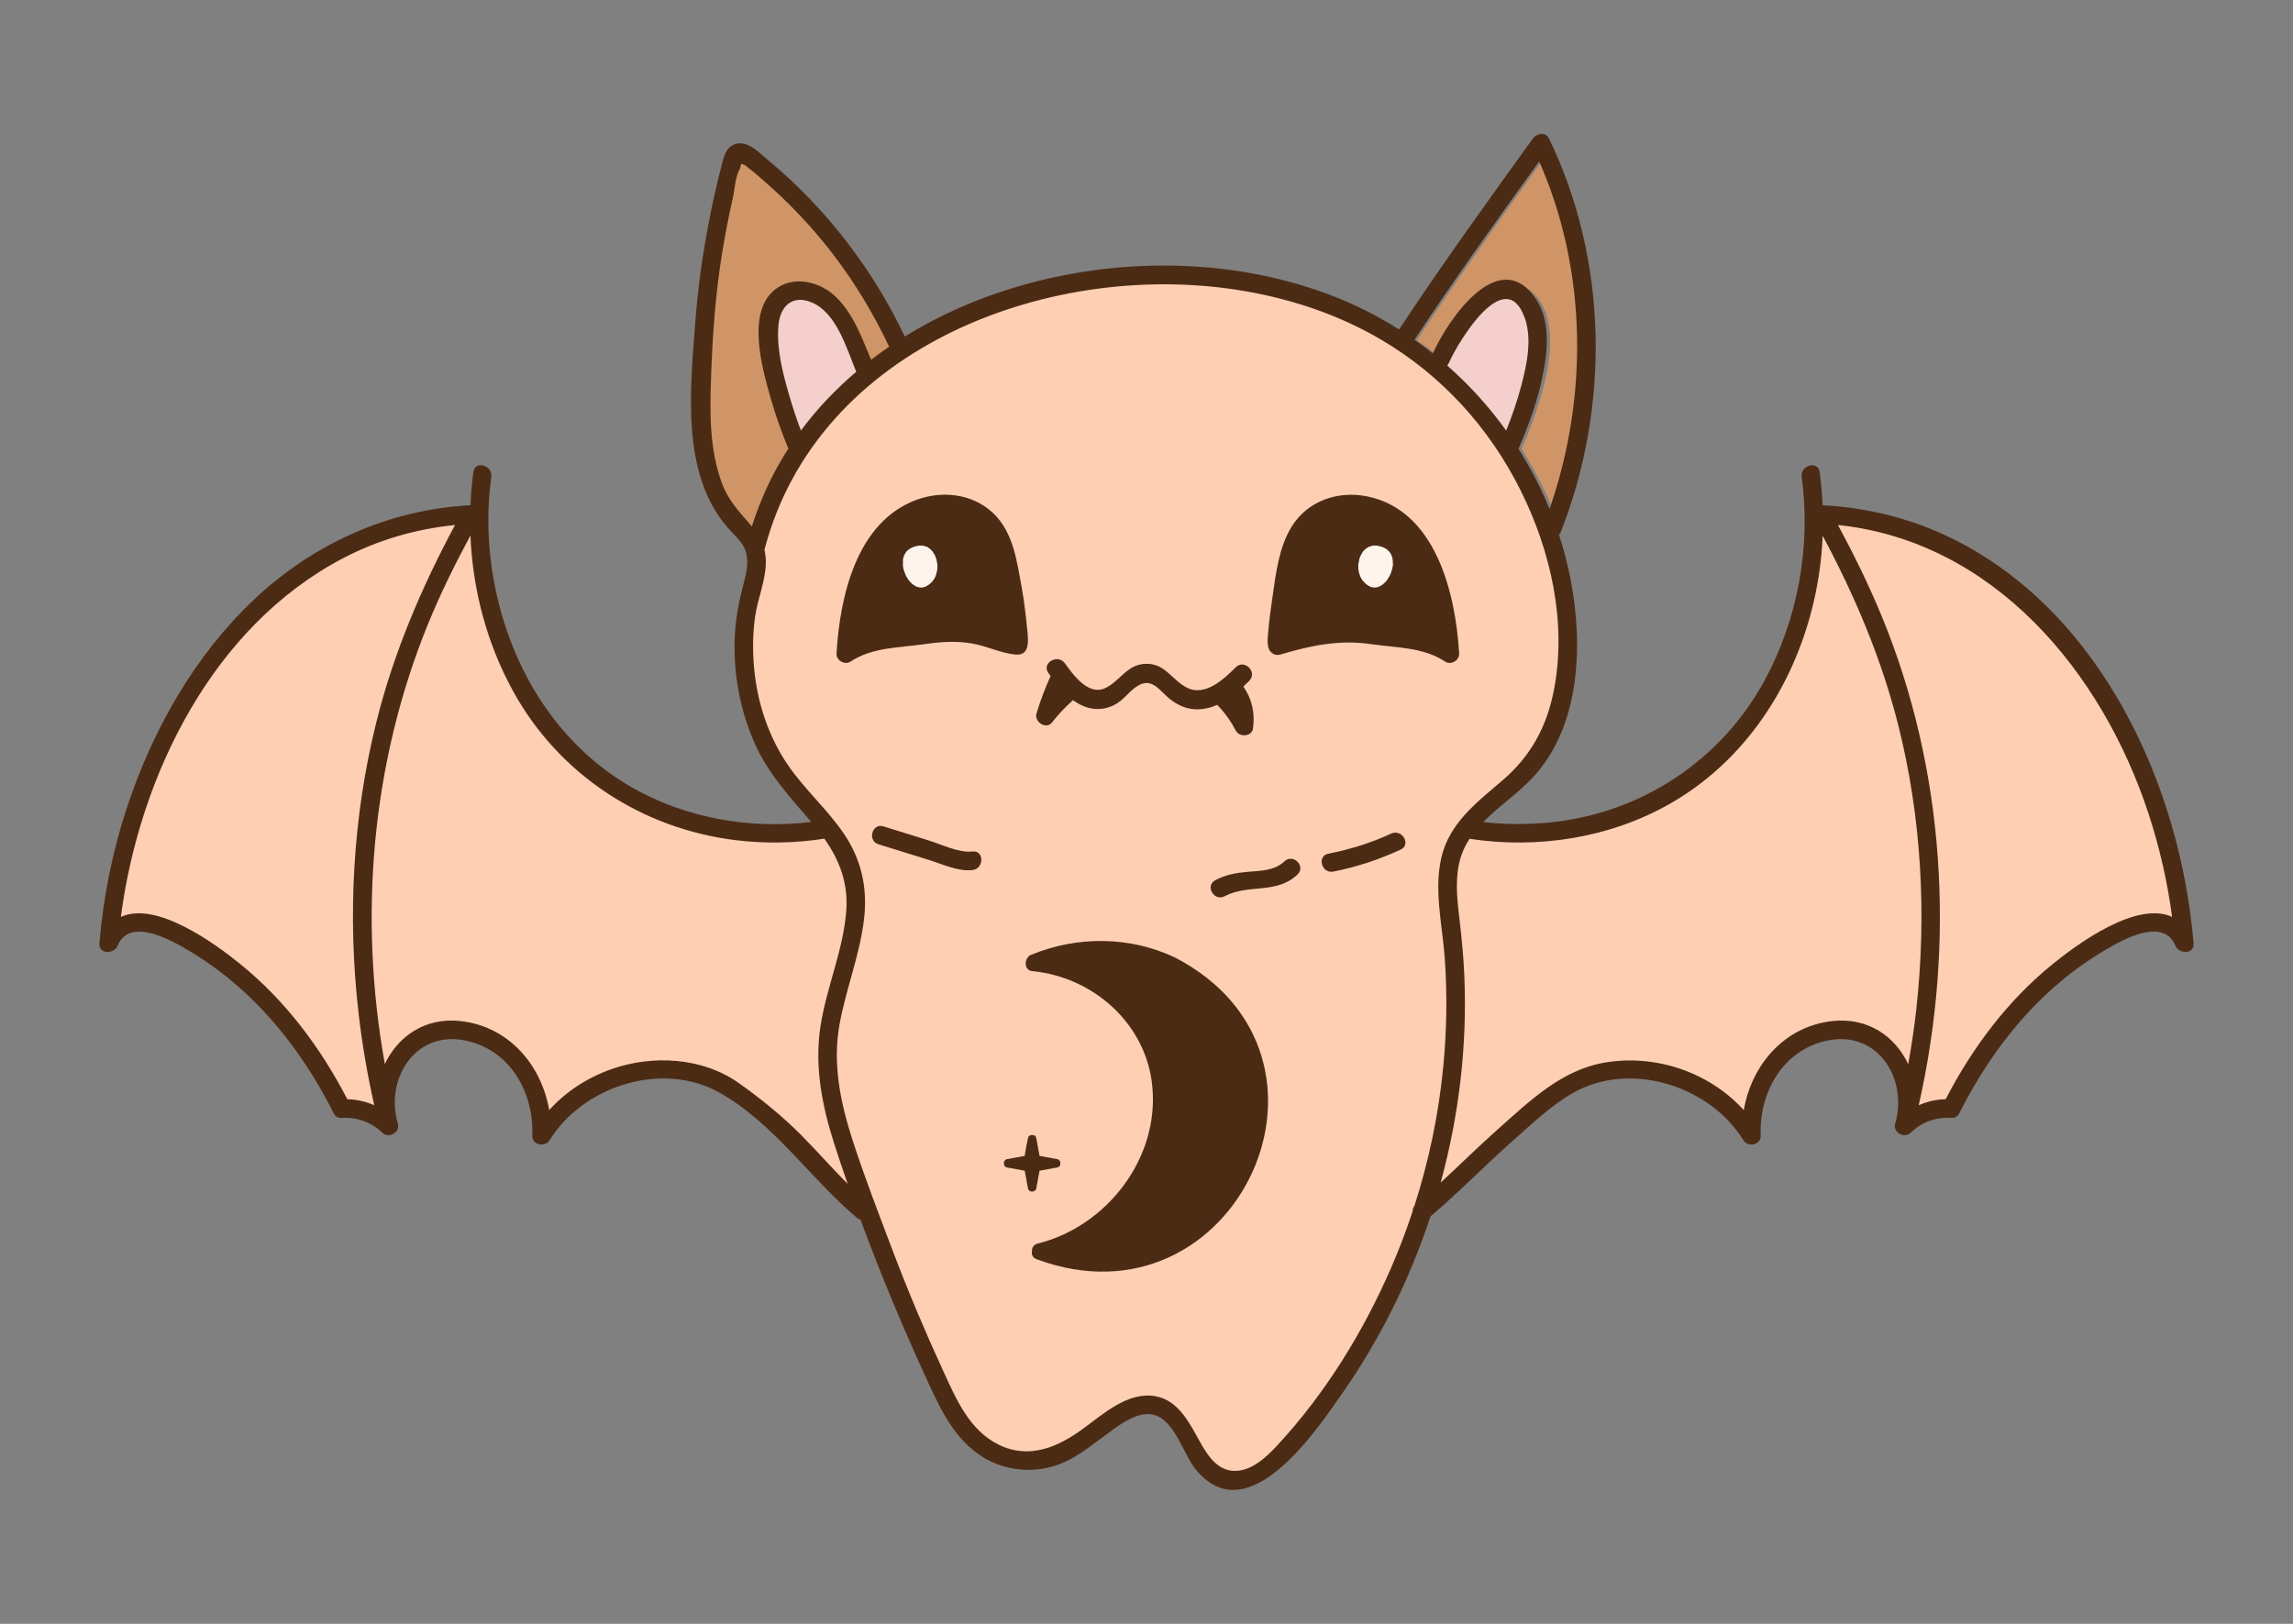 <?xml version="1.0" encoding="UTF-8"?>
<svg id="a" data-name="Lag 1" xmlns="http://www.w3.org/2000/svg" width="12in" height="8.5in" viewBox="0 0 864 612">
  <rect x="0" y="0" width="864" height="612" fill="#808080" stroke="none"/>
  <path d="m134.931,330.502c.98-19.181,3.662-38.303,8.304-56.946,3.844-15.436,9.034-30.501,15.34-45.101,4.64-10.743,9.931-21.176,15.547-31.437-.544.04-1.088.074-1.632.122-14.882,1.296-29.49,5.474-42.798,12.26-12.997,6.627-24.668,15.579-34.805,26.044-10.341,10.676-19.051,22.844-26.27,35.821-7.33,13.179-13.112,27.185-17.414,41.634-3.585,12.04-6.145,24.388-7.576,36.869,1.38-1.012,2.945-1.798,4.625-2.317,4.716-1.458,9.774-.568,14.273,1.21,7.814,3.088,15.17,7.79,21.911,12.76,6.522,4.809,12.606,10.192,18.187,16.068,11.011,11.594,20.09,24.952,27.32,39.195,4.695-.111,9.282,1.19,13.258,3.589-2.964-12.439-5.167-25.055-6.624-37.76-1.978-17.253-2.533-34.667-1.646-52.01Z" fill="#fecfb3"/>
  <g>
    <path d="m340.191,210.939c-.049.251-.024.19,0,.086,0-.03.001-.071.002-.095,0,.003,0,.006-.001.009Z" fill="#f5cfcb"/>
    <path d="m341.065,216.434c0-.012-.003-.015-.004-.026l-.003-.007c0,.011.006.023.007.033Z" fill="#f5cfcb"/>
    <path d="m341.041,216.366c.005.012.011.023.017.035-.007-.068-.023-.14-.045-.213-.026-.035-.041.033.029.178Z" fill="#f5cfcb"/>
    <path d="m511.862,212.107c.009-.08.012-.12,0,0h0Z" fill="#f5cfcb"/>
    <path d="m353.141,212.125c-.019-.103-.034-.206-.053-.308-.046-.245-.1-.489-.161-.731-.101-.399-.222-.794-.364-1.18-.01-.027-.025-.075-.041-.125-.036-.101-.09-.203-.134-.298-.086-.182-.177-.362-.273-.539-.208-.382-.454-.732-.692-1.094-.073-.082-.14-.169-.213-.251-.129-.146-.263-.287-.402-.424-.164-.161-.343-.304-.51-.461-.052-.038-.104-.076-.157-.112-.335-.23-.815-.592-1.221-.677.024.005.034.007.054.011-.092-.021-.19-.044-.24-.06-.23-.074-.464-.136-.7-.187-.108-.023-.217-.04-.325-.061-.002,0-.001,0-.003,0-.214-.013-.427-.032-.642-.036-.267-.004-.535.005-.801.026-.089.007-.177.017-.266.025-.014.003-.018.004-.036.008-.556.116-1.104.232-1.645.41-.05.017-.323.12-.489.181-.044.021-.093.041-.116.045-.001,0-.002,0-.003.002-.075.035-.15.071-.224.108-.416.208-.792.461-1.178.716-.065.059-.134.114-.2.172-.15.134-.294.274-.433.42-.053.056-.19.179-.295.295-.008.025-.025.061-.07.128-.049.073-.1.145-.147.219-.2.308-.354.634-.526.957-.002.005-.002.006-.004.012-.03.082-.061.164-.089.246-.062.182-.119.366-.169.552-.045.17-.086.341-.122.513-.015.073-.028.147-.042.221.007.034-.004.111-.018.177-.016.525-.028,2.012-.012,2.181.007.068.014.135.022.203.001.009.005.025.006.03.04.219.077.437.124.654.083.382.182.759.298,1.132.088.284.291.642.385.963.018.022.038.087.048.22.041.087.081.174.123.261.081.167.165.332.252.495.208.389.435.767.681,1.133.102.151.208.297.313.445.016.022.021.029.032.045.016.018.028.031.054.061.277.322.555.639.862.934.125.12.252.237.383.351.063.055.129.108.194.163.289.202.576.402.885.574.163.091.333.167.498.253.031.013.062.024.092.036.357.129.717.203,1.084.29.027.003.053.006.079.008.195.015.39.018.585.015.077-.003.526-.06.478-.041.123-.024.246-.046.368-.077.178-.045.349-.108.524-.157.058-.016.093-.025.123-.031.027-.015.054-.029.104-.054.834-.41,1.389-.789,1.991-1.36.186-.176.365-.36.535-.552.085-.096.165-.199.25-.295.308-.448.596-.899.837-1.388.052-.105.1-.212.149-.318.001-.003.001-.004.002-.007.085-.236.174-.471.249-.711.162-.52.271-1.047.367-1.583.011-.118.024-.236.034-.355.021-.252.033-.504.038-.756.01-.547-.026-1.087-.078-1.631-.002-.013-.003-.016-.006-.031Z" fill="#fff4eb"/>
    <path d="m292.865,117.367c-.233.663-.423,1.342-.579,2.027-.085.374-.16.751-.225,1.13-.03.17-.058.341-.083.512-.008.051-.015.102-.022.152-.376,3.385-.272,6.78.098,10.162.053.483.112.964.174,1.446,0,.002,0,.005,0,.008.011.093.025.186.038.278.028.196.056.391.085.586.141.949.299,1.896.47,2.84.35,1.923.757,3.835,1.207,5.736.879,3.712,1.92,7.385,3.074,11.02.997,3.138,2.077,6.25,3.244,9.33.345.912.707,1.817,1.07,2.722,6.543-9.214,14.323-17.524,22.992-24.804-.34-.771-.676-1.544-1.003-2.321-.429-1.019-.851-2.041-1.275-3.063-.244-.588-.488-1.175-.734-1.761-.035-.084-.235-.556-.031-.075-.039-.093-.079-.185-.118-.278-.119-.28-.239-.56-.359-.839-.992-2.307-2.033-4.594-3.19-6.823-1.149-2.211-2.413-4.372-3.882-6.387-.104-.142-.21-.283-.314-.425-.015-.021-.039-.051-.062-.081-.166-.211-.333-.422-.503-.629-.373-.452-.758-.893-1.159-1.319-.716-.763-1.485-1.466-2.297-2.125-.083-.064-.198-.154-.238-.183-.111-.081-.223-.16-.335-.237-.224-.155-.452-.304-.683-.447-.42-.26-.853-.501-1.297-.718-.16-.079-.324-.151-.486-.227-.002,0-.002-.001-.004-.002-.005-.002-.006-.002-.012-.004-.251-.094-.501-.191-.756-.275-.47-.155-.948-.284-1.432-.384-.284-.059-.568-.101-.854-.147-.1-.01-.199-.023-.299-.034-.392-.041-.785-.072-1.178-.089-.787-.034-1.567-.005-2.351.068-.007,0-.007,0-.014.001-.058.009-.115.018-.173.027-.145.024-.289.052-.433.081-.333.069-.664.153-.989.253-.184.056-.365.118-.545.185-.003.001-.005.002-.008.003-.167.126-.256.156-.268.139-.187.085-.382.162-.542.252-.269.15-.53.313-.783.49-.036.025-.072.051-.107.077-.088.073-.178.145-.264.221-.35.308-.639.68-.956,1.017.036-.019.002.037-.205.224-.03.042-.061.085-.09.127-.089.129-.174.259-.257.392-.155.246-.3.499-.436.756-.104.197-.196.525-.322.761-.021.05-.058.109-.12.175-.006.014-.012.028-.017.043-.056.145-.109.29-.161.436Z" fill="#f5cfcb"/>
    <path d="m340.201,210.829s-.005.038-.008.101c.005-.027.011-.055.016-.082-.002-.008-.003-.018-.008-.019Z" fill="#f5cfcb"/>
    <path d="m505.73,192.078c-.344.041-.102.014,0,0h0Z" fill="#f5cfcb"/>
    <path d="m343.696,206.287s.008,0,.014,0c.015-.007.022-.01.035-.016-.019.006-.048.017-.049.016Z" fill="#f5cfcb"/>
    <path d="m343.745,206.27c.022-.008.042-.014.081-.029.08-.037.124-.066-.081.029Z" fill="#f5cfcb"/>
    <path d="m310.219,389.98c1.763-14.342,7.534-27.787,9.643-42.055.986-6.671,1.082-13.468-1.027-19.934-1.604-4.918-4.319-9.401-7.421-13.526-.154.026-.309.054-.463.079-4.211.68-8.462,1.122-12.722,1.341-6.462.331-12.953.153-19.386-.544-8.184-.887-16.277-2.559-24.091-5.161-9.063-3.018-17.743-7.22-25.675-12.548-7.721-5.188-14.771-11.375-20.871-18.398-5.192-5.977-9.735-12.517-13.552-19.453-3.152-5.727-5.821-11.724-8.041-17.871-1.521-4.211-2.807-8.5-3.93-12.833-2.371-9.147-3.78-18.53-4.111-27.976-.056-1.598-.073-3.195-.067-4.791-.043.144-.102.291-.183.438-.629,1.142-1.256,2.286-1.878,3.432-5.923,10.908-11.434,22.048-16.168,33.527-6.153,14.918-11.079,30.339-14.628,46.083-4.211,18.682-6.457,37.788-7,56.926-.475,16.762.394,33.561,2.584,50.185.839,6.366,1.887,12.705,3.127,19.007.623-2.12,1.472-4.179,2.563-6.133,3.729-6.681,10.249-11.731,17.822-13.158,7.321-1.38,14.918.264,21.472,3.658,11.75,6.085,18.566,18.625,19.721,31.53,6.533-8.233,15.58-14.29,25.564-17.657,15.391-5.189,33.414-3.891,46.753,5.793,3.542,2.572,6.941,5.345,10.302,8.149,4.415,3.683,8.964,7.317,12.954,11.467,3.453,3.591,6.654,7.417,10.043,11.067,3.715,4.001,7.619,7.81,11.702,11.427-2.192-6.007-4.34-12.028-6.381-18.067-4.748-14.052-8.49-29.081-6.655-44.002Z" fill="#fecfb3"/>
    <path d="m567.579,111.01c-.002.007.125.019.22.028-.124-.026-.216-.041-.22-.028Z" fill="#f5cfcb"/>
    <path d="m297.429,112.231c-.019.015-.049.024-.07.038.011-.004.022-.008.033-.013.014-.011.021-.013.037-.025Z" fill="#f5cfcb"/>
    <path d="m566.188,111.007c-.004-.008-.098.008-.185.025.089-.008.188-.018.185-.025Z" fill="#f5cfcb"/>
    <path d="m292.823,179.316c1.805-3.462,3.787-6.817,5.914-10.072-2.489-5.814-4.594-11.804-6.398-17.864-2.248-7.549-4.114-15.361-4.554-23.249-.19-3.408-.083-6.912.749-10.238.698-2.788,2.036-5.623,4.296-7.482,2.565-2.11,5.788-2.917,9.076-2.773,2.328.102,4.552.569,6.676,1.536,2.156.982,4.081,2.505,5.725,4.196,3.591,3.693,6.142,8.319,8.316,12.947,1.115,2.374,2.136,4.791,3.143,7.213.431,1.036.858,2.073,1.292,3.108.065.156.126.316.197.469.003.008.008.017.011.023.1.234.199.468.3.702.012.027.024.054.036.082.74-.586,1.48-1.17,2.231-1.741,2.407-1.831,4.876-3.577,7.39-5.256-.335-.155-.633-.438-.843-.886-5.566-11.854-12.313-23.128-20.168-33.609-8.234-10.986-17.712-21.064-28.125-30.009-1.448-1.244-2.915-2.465-4.399-3.665-.968-.782-3.293-3.317-4.535-3.293-1.302.024-1.536,2.777-1.783,3.729-.479,1.84-.942,3.683-1.391,5.53-1.874,7.712-3.493,15.487-4.837,23.308-2.606,15.17-3.916,30.406-4.541,45.774-.545,13.418-1.113,27.245,2.555,40.311,1.765,6.287,4.421,12.22,8.953,16.982,2.069,2.175,4.139,4.239,5.765,6.548,2.258-7.707,5.237-15.198,8.953-22.323Z" fill="#d09567"/>
    <path d="m566.69,110.189c-.048.009-.089.018-.097.019-.148.026-.295.056-.441.088-.372.083-.739.187-1.1.307-.185.062-.366.132-.549.198-.037.013-.053.019-.077.027-.013.006-.017.008-.033.016-.731.339-1.439.715-2.12,1.146-.366.232-.724.476-1.075.73-.142.103-.282.211-.423.315-.005.004-.006.004-.011.009-.07.057-.141.113-.212.17-.705.571-1.38,1.177-2.031,1.808-1.36,1.316-2.617,2.736-3.801,4.211-.173.216-.34.437-.515.651-.002.002-.002.002-.003.004-.06.079-.121.158-.182.238-.29.382-.575.767-.856,1.155-.574.791-1.131,1.594-1.673,2.407-1.023,1.535-1.994,3.105-2.916,4.702-1.432,2.477-2.78,5.02-3.912,7.65-.316.733-1.122,1.023-1.883.98,4.699,3.959,9.136,8.227,13.249,12.803,4.581,5.096,8.817,10.536,12.682,16.244.001-.002.002-.004.003-.006,0,0,.001-.002.001-.003.007-.015.013-.03.02-.046.318-.762.634-1.525.943-2.291.648-1.604,1.273-3.217,1.872-4.839,1.371-3.707,2.614-7.463,3.677-11.27,1.105-3.96,2.022-7.982,2.6-12.054.013-.091.086-.634.012-.071.014-.103.027-.206.041-.309.033-.257.064-.513.094-.77.054-.459.102-.918.146-1.379.093-.979.162-1.961.202-2.943.076-1.855.052-3.717-.118-5.566-.023-.254-.049-.508-.079-.761-.009-.072-.017-.143-.026-.215-.07-.094-.079-.553-.097-.663-.033-.2-.067-.4-.104-.599-.155-.844-.349-1.682-.587-2.506-.221-.762-.45-1.573-.802-2.287.03.061.049.1.067.135-.06-.122-.158-.322-.188-.386-.079-.169-.16-.336-.245-.503-.167-.33-.344-.655-.532-.974-.218-.369-.449-.73-.695-1.081-.105-.15-.215-.296-.322-.445-.015-.021-.023-.032-.033-.046-.034-.038-.069-.076-.099-.111-.496-.599-1.038-1.16-1.621-1.675-.171-.151-.348-.295-.523-.442-.027-.022-.037-.031-.053-.045-.023-.016-.041-.028-.078-.054-.312-.222-.624-.443-.95-.644-.35-.216-.716-.387-1.077-.58-.054-.02-.107-.042-.161-.061-.18-.066-.361-.126-.545-.179-.06-.018-.548-.145-.852-.209-.01,0-.013,0-.024-.002-.074-.005-.147-.015-.22-.021-.183-.015-.367-.025-.55-.028-.37-.007-.733.027-1.102.049-.008,0-.009,0-.016,0Z" fill="#f5cfcb"/>
    <path d="m543.972,134.085c.224-.52.458-1.036.7-1.548,3.037-6.437,6.928-12.716,11.745-17.974,4.565-4.983,11.65-10.061,18.479-6.163,6.495,3.707,8.868,11.267,9.166,18.316.343,8.108-1.51,16.314-3.831,24.032-1.891,6.286-4.25,12.43-6.892,18.438,5.364,8.497,9.869,17.557,13.399,26.959.075-.199.155-.396.23-.596,3.372-9.009,6-18.294,7.903-27.722,1.924-9.528,3.068-18.969,3.501-28.717.433-9.753.122-19.54-.958-29.243-1.047-9.412-2.913-19.003-5.534-28.253-2.321-8.19-5.23-16.109-8.788-23.764-3.08,4.276-6.162,8.552-9.235,12.833-6.777,9.438-13.525,18.898-20.177,28.425-6.6,9.451-13.106,18.967-19.437,28.6-.12.183-.269.338-.429.474,3.432,2.312,6.76,4.773,9.969,7.381-.089-.485-.012-1.015.188-1.481Z" fill="#d09567"/>
    <path d="m577.021,123.985c-.005-.04-.009-.08-.014-.12-.041-.345-.005.044.014.12Z" fill="#f5cfcb"/>
    <path d="m294.311,114.614c-.009.013-.019.027-.028.04.066-.062.125-.134.188-.201-.03.016-.104.079-.161.161Z" fill="#f5cfcb"/>
    <path d="m297.248,112.311c-.102.036-.135.071-.125.085.084-.038.165-.079.235-.127-.037.014-.073.029-.11.042Z" fill="#f5cfcb"/>
    <path d="m293.029,116.907c.006-.007.008-.012.014-.019,0-.001,0-.003.001-.004-.006.006-.01.017-.016.023Z" fill="#f5cfcb"/>
    <path d="m294.23,114.71c.015-.013.023-.022.037-.034.005-.008.01-.015.016-.023-.019.017-.034.04-.053.057Z" fill="#f5cfcb"/>
    <path d="m293.102,116.736c-.019.049-.039.099-.058.148.042-.047.083-.104.118-.171.05-.117.013-.165-.06.023Z" fill="#f5cfcb"/>
    <path d="m340.193,213.375c-.006-.045-.012-.09-.02-.154-.009.016.007.093.02.154Z" fill="#f5cfcb"/>
    <path d="m521.241,206.262c-.188-.091-.169-.074-.105-.039.042.016.083.032.115.044-.003-.002-.006-.003-.009-.005Z" fill="#f5cfcb"/>
    <path d="m511.85,214.888c.004.023.009.046.013.069-.004-.059-.008-.116-.018-.177-.003.023-.003.059.005.107Z" fill="#f5cfcb"/>
    <path d="m511.869,215.045c.002-.022,0-.029.001-.048-.002-.013-.005-.026-.007-.039.002.029.008.061.006.088Z" fill="#f5cfcb"/>
    <path d="m792.581,265.475c-7.573-12.723-16.656-24.559-27.353-34.819-10.51-10.081-22.57-18.523-35.846-24.551-12.451-5.653-25.88-8.968-39.499-10.002.376.686.753,1.37,1.126,2.058,6.062,11.163,11.651,22.57,16.503,34.314,6.214,15.041,11.181,30.592,14.747,46.472,4.239,18.874,6.523,38.203,7.086,57.533.492,16.903-.383,33.844-2.602,50.607-1.436,10.85-3.414,21.619-5.944,32.263,3.973-2.397,8.556-3.699,13.247-3.589,3.98-7.843,8.507-15.408,13.633-22.558,9.499-13.248,20.949-25.08,34.317-34.455,3.33-2.335,6.772-4.509,10.317-6.504,3.94-2.216,8.041-4.413,12.424-5.605,4.06-1.104,8.415-1.239,12.355.379,1.185.487,2.283,1.11,3.285,1.842-1.634-14.348-4.786-28.538-9.259-42.263-4.669-14.326-10.829-28.17-18.539-41.123Z" fill="#fecfb3"/>
    <path d="m725.081,329.821c-.956-18.99-3.616-37.885-8.227-56.338-3.794-15.186-8.863-30.058-15.094-44.417-4.795-11.049-10.273-21.773-16.083-32.319-.078-.142-.137-.283-.18-.421.01,3.837-.146,7.674-.486,11.497-.714,8.046-2.226,15.973-4.362,23.758-1.324,4.828-2.893,9.589-4.748,14.24-2.562,6.427-5.611,12.657-9.228,18.559-4.311,7.035-9.4,13.619-15.179,19.51-6.713,6.842-14.393,12.78-22.703,17.556-7.997,4.595-16.62,8.128-25.521,10.534-7.604,2.055-15.434,3.298-23.291,3.808-5.967.387-11.964.339-17.923-.152-3.059-.252-6.11-.628-9.141-1.123-1.828,2.656-3.292,5.577-4.193,8.904-1.781,6.573-1.323,13.492-.616,20.188.721,6.825,1.57,13.617,1.967,20.473,1.578,27.289-1.48,54.848-8.685,81.204-.471,1.724-.963,3.444-1.47,5.158,4.243-3.703,8.4-7.504,12.479-11.39,4.032-3.842,7.969-7.789,12.094-11.532,4.574-4.151,9.32-8.139,14.113-12.035,2.804-2.279,5.642-4.539,8.619-6.591,4.787-3.298,10.315-5.438,15.994-6.622,19.996-4.172,42.131,3.5,54.831,19.491.589-6.715,2.695-13.322,6.311-19.007,7.664-12.048,23.606-19.972,37.773-15.411,7.281,2.344,13.152,7.957,16.182,14.938.52,1.198.954,2.422,1.317,3.663,1.597-8.128,2.874-16.319,3.812-24.547,1.951-17.11,2.502-34.378,1.637-51.577Z" fill="#fecfb3"/>
    <path d="m521.309,206.287s-.024-.008-.059-.021c.014.007.028.014.042.021.007,0,.015.002.017,0Z" fill="#f5cfcb"/>
    <path d="m517.238,205.638c-.021,0-.047.006-.063.001.011.003.015.002.025.004.004,0,.009-.003.013-.004.011-.002.014,0,.024-.002Z" fill="#f5cfcb"/>
    <path d="m512.486,217.217c.01.032.03.072.027.09,0-.005,0-.008,0-.014,0-.001-.001-.003-.002-.004-.016-.035-.016-.047-.025-.073Z" fill="#f5cfcb"/>
    <path d="m519.727,221.098c.022-.011.043-.022.065-.033-.068.011-.143.034-.22.066-.02.025.025.033.155-.033Z" fill="#f5cfcb"/>
    <path d="m524.828,211.041c-.002-.023-.002-.029-.003-.047-.004-.02-.006-.027-.011-.054-.04-.208-.078-.415-.128-.621-.087-.358-.21-.7-.33-1.047-.04-.08-.076-.162-.117-.242-.079-.156-.164-.309-.254-.459-.104-.174-.225-.336-.333-.505-.058-.066-.113-.135-.171-.201-.246-.275-.525-.508-.791-.762-.006-.006-.006-.007-.011-.012-.013-.009-.019-.011-.034-.022-.096-.065-.19-.133-.288-.196-.166-.108-.336-.21-.51-.306-.181-.1-.368-.189-.554-.279-.032-.003-.107-.038-.157-.065-.089-.034-.181-.07-.193-.075-.502-.18-1.019-.321-1.542-.429-.118-.024-.238-.043-.356-.068-.018-.004-.021-.005-.035-.008-.224-.02-.447-.041-.671-.048-.283-.009-.566-.004-.848.016-.027.002-.068.01-.105.017.092.014.021.072-.185.016-.433.093-.842.217-1.264.349h0c-.09.044-.183.086-.272.132-.172.089-.341.184-.506.286-.179.111-.434.234-.574.393.024-.028.037-.042.056-.063-.064.071-.14.152-.187.194-.306.276-.77.651-.957,1.024.263-.523-.004.015-.107.168-.123.181-.239.367-.349.556-.132.226-.254.456-.369.691-.069.142-.422.703-.095.189-.222.349-.324.886-.434,1.283-.122.445-.128,1.007-.295,1.43-.009.084-.018.167-.025.251-.018.209-.03.419-.037.629-.016.504-.002,1.01.044,1.512.003.034.011.074.017.112.009-.06.041-.011.025.216.038.212.074.424.121.634.102.449.23.893.387,1.326.012.034.046.1.077.165-.005-.081.077.009.058.172.087.188.18.374.279.557.129.239.27.473.419.7.058.088.117.174.177.26,0,.002.001.002.002.004.015.003.031.013.047.029.204.162.799.905.896.995.558.502,1.18.963,1.978,1.307.038.004.444.146.495.16.115.033.231.062.348.089.092.021.186.038.278.054.019.002.029.003.053.005.146.005.292.018.439.019.19.001.379-.013.57-.024.051-.009.102-.018.15-.027.189-.038.376-.086.562-.141.104-.031.236-.097.365-.15.019-.023.101-.057.227-.069.064-.032.129-.063.192-.096.176-.092.348-.191.517-.297.178-.111.349-.233.521-.353.07-.062.145-.12.216-.182.316-.275.615-.57.896-.881.073-.081.241-.23.359-.369-.025.018-.024-.004.074-.141.063-.088.128-.176.19-.265.466-.668.848-1.378,1.199-2.112.012-.026.017-.035.027-.054.037-.098.078-.195.115-.294.066-.174.128-.35.188-.527.129-.388.241-.783.334-1.181.051-.216.096-.434.135-.653.02-.109.034-.219.054-.328.063-.341-.027.205-.026.204.157-.149.084-.967.089-1.201.009-.433-.015-.861-.051-1.292Z" fill="#fff4eb"/>
    <path d="m513.378,218.811s.012.008.016.009c-.001-.002-.002-.003-.004-.005-.004,0-.008-.005-.012-.004Z" fill="#f5cfcb"/>
    <path d="m519.847,221.055c-.02,0-.03.006-.048.007-.002.001-.004.002-.006.003.018-.003.038-.01.055-.01Z" fill="#f5cfcb"/>
    <path d="m513.438,218.844c-.02-.016-.032-.021-.043-.024.195.273.124.102.043.024Z" fill="#f5cfcb"/>
    <path d="m294.472,114.453c-.063.067-.122.139-.188.201-.006.008-.011.015-.016.023.207-.187.24-.242.205-.224Z" fill="#f5cfcb"/>
    <path d="m293.044,116.884s0,.003-.001.004c.062-.067.098-.125.12-.175-.036.068-.076.124-.118.171Z" fill="#f5cfcb"/>
    <path d="m297.358,112.269c-.07.047-.15.088-.235.127.012.016.101-.013.268-.139-.011.004-.022.008-.033.013Z" fill="#f5cfcb"/>
    <path d="m340.193,210.93c0,.023-.001.064-.002.095.014-.066.025-.143.018-.177-.005.027-.01.055-.016.082Z" fill="#f5cfcb"/>
    <path d="m343.745,206.27c-.013.006-.02.009-.035.016.023-.004.072-.024.116-.045-.039.014-.059.021-.081.029Z" fill="#f5cfcb"/>
    <path d="m341.058,216.401l.003.007c-.011-.133-.031-.198-.048-.22.022.074.039.145.045.213Z" fill="#f5cfcb"/>
    <path d="m517.385,205.627c-.054.01-.1.011-.147.011-.01.002-.013,0-.024.002-.004,0-.009.003-.013.004.206.056.277-.002.185-.016Z" fill="#f5cfcb"/>
    <path d="m519.792,221.065s.004-.002.006-.003c-.125.012-.208.046-.227.069.078-.032.152-.055.22-.066Z" fill="#f5cfcb"/>
    <path d="m513.394,218.82c.012.004.024.009.043.024-.016-.016-.032-.026-.047-.029.002.002.002.003.004.005Z" fill="#f5cfcb"/>
    <path d="m521.25,206.266c-.032-.012-.073-.028-.115-.044.05.027.125.062.157.065-.014-.007-.028-.014-.042-.021Z" fill="#f5cfcb"/>
    <path d="m512.455,217.122c.018.038.02.062.031.096.009.025.009.038.025.073,0,.001.001.003.002.004.02-.164-.063-.254-.058-.172Z" fill="#f5cfcb"/>
    <path d="m511.845,214.781c.01.06.014.117.018.177.002.013.005.026.007.039.016-.227-.016-.276-.025-.216Z" fill="#f5cfcb"/>
    <path d="m816.612,310.772c-4.421-14.81-10.383-29.206-17.919-42.706-7.395-13.247-16.366-25.692-26.952-36.579-10.408-10.703-22.457-19.914-35.798-26.658-13.867-7.009-28.957-11.268-44.433-12.611-1.974-.171-3.951-.293-5.931-.373-.06-.002-.112.008-.169.01-.108-2.871-.307-5.739-.606-8.597-.174-1.659-.384-3.314-.614-4.966-.149-1.071-1.516-1.656-2.46-1.397-1.153.317-1.546,1.386-1.397,2.46.018.125.035.249.052.374.006.05.024.181.038.288.054.414.106.829.156,1.244.096.797.185,1.595.266,2.394.178,1.748.32,3.5.427,5.254.248,4.094.301,8.2.153,12.299-.33,9.181-1.668,17.96-3.984,26.882-1.107,4.265-2.373,8.487-3.866,12.634-.487,1.354-.997,2.699-1.53,4.035-.276.693-.562,1.382-.847,2.071-.021.048-.041.096-.062.145-.078.183-.157.367-.236.55-.16.371-.322.74-.485,1.109-1.366,3.079-2.859,6.102-4.481,9.055-1.789,3.255-3.734,6.424-5.835,9.487-1.1,1.604-2.244,3.178-3.429,4.72-.064.082-.275.354-.308.396-.14.179-.281.357-.422.535-.346.435-.695.868-1.047,1.298-.652.795-1.316,1.581-1.992,2.357-5.939,6.826-12.694,12.804-20.096,17.764-7.797,5.224-16.055,9.245-24.816,12.144-3.965,1.312-8.007,2.392-12.095,3.246-1.906.398-3.822.747-5.745,1.048-.452.071-.905.139-1.358.204-.24.035-.479.068-.719.102-.03.004-.094.013-.141.019-.074.01-.147.019-.221.029-.937.122-1.875.233-2.813.332-6.348.673-12.75.842-19.125.516-2.364-.121-4.725-.311-7.077-.574-.504-.056-1.007-.116-1.51-.179-.204-.026-.408-.052-.612-.079-.089-.012-.177-.024-.266-.037-.196-.027-.392-.06-.588-.088,5.884-6.711,13.9-11.858,20.094-18.24,9.545-9.834,14.073-23.206,15.881-36.548,1.709-12.611,1.035-25.41-1.437-37.876-1.143-5.766-2.682-11.466-4.55-17.067.444-.259.793-.695,1-1.217,3.592-9.039,6.431-18.37,8.523-27.868,2.134-9.686,3.509-19.551,4.133-29.449.622-9.868.481-19.786-.443-29.63-.925-9.848-2.6-19.633-5.108-29.203-2.484-9.478-5.792-18.738-9.907-27.63-.505-1.091-1.023-2.175-1.553-3.255-.721-1.469-2.652-1.114-3.454,0-6.738,9.355-13.481,18.706-20.167,28.098-6.738,9.465-13.42,18.971-19.974,28.565-3.642,5.331-7.242,10.689-10.788,16.084-.081.124-.14.256-.185.391-9.491-6.025-19.693-10.947-30.269-14.678-18.319-6.463-37.824-9.531-57.224-9.72-19.79-.194-39.687,2.615-58.614,8.416-14.612,4.478-28.747,10.772-41.654,18.989.031-.341-.017-.703-.192-1.076-11.838-25.21-29.148-47.828-50.478-65.751-3.454-2.902-11.239-11.057-14.683-3.887-1.481,3.084-1.98,6.892-2.775,10.202-.964,4.011-1.858,8.039-2.68,12.081-3.2,15.728-5.333,31.693-6.207,47.721-.756,13.857-1.63,28.02.403,41.803.974,6.603,2.767,13.096,5.746,19.087,1.39,2.795,3.026,5.295,5.131,7.598,2.151,2.354,4.606,4.495,6.475,7.093,4.423,6.148,1.458,14.056-.248,20.65-1.683,6.503-2.304,13.299-2.237,20.007.135,13.506,3.23,27.112,9.459,39.128,5.342,10.304,13.554,18.284,20.834,27.132-.32.047-.638.107-.958.152-.061.008-.121.017-.181.025-.235.03-.471.061-.707.091-.506.063-1.012.123-1.519.179-1.105.123-2.212.229-3.321.32-5.886.482-11.808.532-17.701.158-1.755-.111-3.507-.261-5.255-.449-.911-.098-1.82-.206-2.729-.326-.028-.004-.128-.017-.198-.026-.065-.009-.14-.019-.163-.023-.21-.029-.42-.059-.629-.089-.483-.07-.966-.143-1.449-.218-3.965-.623-7.898-1.452-11.775-2.492-8.778-2.356-16.803-5.623-24.659-10.126-8.202-4.701-15.454-10.309-22.067-17.063-1.478-1.509-2.909-3.063-4.292-4.658-.673-.776-1.334-1.562-1.984-2.358-.311-.38-.618-.762-.923-1.146-.162-.203-.322-.407-.482-.612-.06-.076-.12-.153-.179-.23-.037-.048-.058-.075-.079-.101-.021-.027-.042-.056-.081-.107-2.328-3.052-4.503-6.216-6.506-9.491-1.849-3.022-3.555-6.131-5.118-9.31-.728-1.479-1.425-2.974-2.092-4.482-.143-.323-.284-.646-.423-.97-.079-.183-.158-.366-.236-.55-.025-.06-.051-.12-.076-.18-.011-.026-.021-.051-.039-.093-.287-.69-.57-1.381-.846-2.076-1.826-4.595-3.374-9.296-4.683-14.064-.717-2.611-1.386-5.238-1.961-7.885-1.089-5.014-1.824-9.824-2.271-14.854-.719-8.09-.648-16.249.184-24.328.08-.771.166-1.54.259-2.309.044-.366.09-.732.138-1.097.019-.142.1-.742.022-.178.025-.185.051-.37.077-.555.144-1.031-.25-2.199-1.397-2.46-.942-.215-2.306.289-2.46,1.397-.626,4.502-1.036,9.028-1.211,13.563-.061-.002-.115-.013-.178-.01-15.69.634-31.103,4.187-45.428,10.629-13.638,6.132-26.045,14.84-36.842,25.155-10.946,10.458-20.279,22.59-28.035,35.574-7.926,13.269-14.25,27.505-19.047,42.191-4.738,14.504-7.958,29.498-9.595,44.668-.194,1.797-.363,3.597-.51,5.399-.081.979.822,1.856,1.734,1.964,1.025.122,1.857-.469,2.194-1.433,1.071-3.062,4.016-4.982,7.037-5.782,3.868-1.025,7.9-.05,11.532,1.386,3.761,1.486,7.345,3.546,10.813,5.613,3.337,1.989,6.58,4.138,9.717,6.431,12.31,8.996,22.936,20.291,31.697,32.74,5.016,7.127,9.451,14.651,13.345,22.446.421.843,1.15,1.102,1.85.984.803-.056,1.608-.078,2.414-.05.415.014.829.04,1.243.076.138.012.622.063.608.061,0,0,.492.074.639.099.966.167,1.921.397,2.857.689.462.144.919.304,1.371.479.002,0,.283.114.345.137.181.078.362.158.541.242,1.386.644,2.706,1.429,3.939,2.332.121.088.239.179.359.268-.436-.326.072.06.154.126.204.165.406.334.605.506.389.336.767.686,1.134,1.045.044.043.097.076.145.115.02.016.039.032.059.046.77.57,1.95.575,2.625-.161.093-.101.174-.21.245-.324.268-.369.394-.848.303-1.411-.005-.036-.01-.071-.017-.107-.007-.036-.007-.069-.017-.105-.271-1.057-.531-2.116-.792-3.176-1.103-5.594-.683-11.483,1.647-16.742,2.726-6.154,7.86-11.125,14.405-12.988,12.507-3.56,26.27,3.656,32.809,14.309,4.164,6.784,5.979,14.776,5.564,22.695-.107,2.041,2.745,2.641,3.727,1.009,11.016-18.305,34.658-27.471,55.282-22.552,5.145,1.227,9.883,3.242,14.189,6.269,2.991,2.103,5.715,4.302,8.561,6.641,4.53,3.724,9.18,7.438,13.373,11.542,3.72,3.642,7.04,7.679,10.555,11.514,5.045,5.505,10.413,10.683,16.139,15.478.53.444,1.124.555,1.67.458,2.515,6.753,5.086,13.484,7.689,20.179,5.9,15.171,12.348,30.129,19.224,44.883,4.935,10.589,10.971,21.261,22.095,26.331,10.769,4.908,22.456,2.831,32.08-3.537,4.935-3.265,9.455-7.119,14.438-10.313,4.051-2.596,9.321-5.49,14.294-4.056,4.5,1.298,7.25,5.918,9.437,9.715,2.309,4.008,4.279,8.306,7.311,11.843,3.79,4.421,9.355,7.087,15.21,6.316,6.064-.799,11.359-4.592,15.629-8.771,9.491-9.287,17.612-20.538,24.925-31.576,12.65-19.095,22.652-39.955,29.78-61.73,16.867-14.151,31.81-30.731,49.485-43.778,3.778-2.789,7.583-4.911,12.083-6.372,10.106-3.28,21.108-2.982,31.196.212,11.38,3.603,21.577,11.017,27.769,21.305.981,1.631,3.834,1.034,3.727-1.009-.698-13.328,5.194-27.382,17.279-33.932,5.504-2.983,12.145-4.68,18.403-3.671,6.79,1.095,12.543,5.31,15.918,11.26,3.307,5.83,4.096,12.681,2.802,19.172-.253,1.025-.508,2.05-.771,3.073-.013.048-.013.091-.022.138,0,.005-.001.011-.002.016-.078.415-.042.788.088,1.104.095.258.242.495.451.687.743.682,1.835.762,2.629.16.018-.013.035-.028.053-.042.049-.04.101-.072.147-.117.368-.36.745-.709,1.134-1.045.199-.172.401-.341.605-.506.027-.021.214-.167.286-.225.091-.068.207-.155.228-.17,1.233-.903,2.553-1.688,3.939-2.332.18-.084.361-.165.544-.243.061-.023.313-.124.341-.135.452-.175.909-.334,1.371-.479.936-.293,1.891-.523,2.857-.689.624-.107.648-.107,1.248-.161.414-.037.828-.062,1.243-.076.802-.027,1.604-.006,2.403.05.702.122,1.437-.136,1.86-.984,6.903-13.816,15.52-26.802,26.031-38.143,10.449-11.273,22.801-21.052,36.661-27.796,3.993-1.943,8.648-3.702,13.166-2.95,3.466.578,7.067,2.578,8.283,6.056.327.936,1.173,1.586,2.194,1.433.912-.137,1.816-.958,1.734-1.964-1.24-15.135-4.081-30.139-8.424-44.689Zm-295.751-72.959c-.498-.057-.996-.115-1.493-.176-.215-.026-.43-.053-.646-.081-.122-.016-.244-.031-.366-.047-.043-.006-.09-.012-.133-.018-2.24-.309-4.458-.755-6.711-.982-4.943-.497-9.919-.082-14.794.805-4.583.833-9.067,2.107-13.534,3.416.057-1.248.165-2.494.289-3.737.179-1.794.39-3.586.615-5.375.108-.86.221-1.719.334-2.578.009-.064.018-.128.026-.193.026-.191.052-.381.078-.572.055-.398.11-.795.166-1.193.384-2.729.865-5.43,1.345-8.143.43-2.431.87-4.862,1.438-7.265.296-1.25.626-2.492,1.009-3.718.173-.552.355-1.1.552-1.644.097-.271.197-.54.301-.808.052-.134.104-.267.158-.4.018-.044.093-.222.133-.32.465-1.067.979-2.111,1.571-3.115.289-.489.594-.968.916-1.435.162-.234.331-.463.498-.693.025-.034.036-.05.051-.071.017-.02.028-.034.055-.066.109-.133.216-.267.326-.399.806-.962,1.697-1.852,2.663-2.654.116-.096.232-.19.349-.284.036-.029.053-.043.075-.061.026-.018.051-.035.097-.068.251-.178.498-.36.753-.531.549-.37,1.115-.714,1.695-1.032.516-.283,1.044-.545,1.581-.785-.007.003.203-.085.287-.122.094-.038.208-.083.203-.081.324-.127.651-.245.981-.357,1.146-.386,2.323-.677,3.515-.877.165-.028.33-.052.495-.077.284-.033.567-.065.852-.089.629-.055,1.261-.085,1.893-.092.633-.007,1.267.01,1.899.049.288.018.576.04.863.068.115.011.23.022.345.035.049.005.307.038.43.052,2.401.343,4.715,1.015,6.972,1.895.046.018.07.027.097.037.023.01.038.017.073.033.107.047.215.094.322.141.268.119.534.242.798.369.582.279,1.154.575,1.717.889,1.099.612,2.161,1.289,3.178,2.027.118.086.236.172.353.259.023.017.185.143.25.193.194.154.388.309.579.467.491.407.968.83,1.432,1.268.877.829,1.704,1.712,2.469,2.645.09.11.18.222.269.333.028.035.114.145.154.195.195.252.386.508.576.764.443.601.874,1.211,1.291,1.83.796,1.181,1.545,2.394,2.248,3.633.737,1.301,1.424,2.63,2.062,3.982.668,1.415,1.052,2.311,1.58,3.659,1.052,2.69,1.937,5.445,2.678,8.236.765,2.879,1.377,5.799,1.862,8.738.465,2.819.766,5.301,1.025,8.328.019.218.027.436.044.654-6.181-3.093-13.491-3.796-20.242-4.534-.983-.108-1.966-.214-2.949-.326Zm-15.13-45.735c-.102.014-.344.041,0,0h0Zm61.315-81.086c.178.003.356.012.533.027.071.006.142.016.213.021.011,0,.014,0,.023.002.294.062.767.186.826.203.178.052.354.11.528.174.052.019.104.04.156.059.35.187.706.353,1.044.562.316.195.618.41.921.625.035.025.053.037.075.052.016.013.025.023.051.044.17.142.341.282.507.428.565.5,1.091,1.043,1.572,1.624.029.034.062.071.096.108.01.014.017.024.032.044.104.144.211.286.312.431.238.34.463.69.674,1.048.182.309.354.624.516.944.082.161.161.324.237.487.029.062.125.256.183.374-.017-.034-.036-.072-.065-.131.341.692.563,1.478.778,2.217.231.799.419,1.611.569,2.43.036.193.069.387.101.581.017.106.026.551.094.642.009.069.017.139.025.208.028.246.054.492.076.738.165,1.793.188,3.598.115,5.396-.039.953-.106,1.904-.196,2.854-.042.446-.089.892-.141,1.337-.029.249-.06.498-.091.747-.013.1-.026.2-.04.299.072-.546.001-.02-.011.068-.561,3.949-1.449,7.848-2.521,11.687-1.03,3.691-2.236,7.333-3.565,10.927-.581,1.573-1.187,3.136-1.815,4.691-.3.742-.606,1.482-.915,2.221-.006.015-.013.029-.019.044,0,0,0,.002,0,.003,0,.002-.001.004-.002.006-3.747-5.534-7.854-10.809-12.295-15.749-3.988-4.436-8.29-8.575-12.845-12.413.738.041,1.519-.24,1.825-.95,1.098-2.55,2.404-5.015,3.793-7.417.895-1.548,1.836-3.07,2.828-4.558.525-.788,1.065-1.567,1.622-2.334.273-.376.549-.749.83-1.12.059-.077.118-.154.176-.231.001-.002.001-.002.003-.004.169-.208.332-.422.5-.631,1.148-1.43,2.367-2.807,3.685-4.083.631-.611,1.286-1.199,1.969-1.753.068-.055.137-.109.205-.164.005-.004.006-.005.01-.008.137-.101.272-.205.41-.305.34-.246.687-.483,1.042-.708.661-.419,1.347-.783,2.056-1.112.016-.007.02-.009.032-.015.023-.008.039-.013.075-.026.177-.065.353-.132.532-.192.351-.117.707-.217,1.067-.298.142-.032.285-.06.428-.086.008-.001.048-.01.094-.019.007,0,.008,0,.015,0,.357-.021.709-.054,1.068-.047Zm-1.042.04c.086-.016.181-.033.185-.025.003.006-.095.016-.185.025Zm1.576-.022c.003-.013.096.002.22.028-.095-.009-.222-.021-.22-.028Zm9.427,12.856c.005.04.009.08.014.12-.02-.076-.055-.465-.014-.12Zm-45.584,3.844c6.331-9.633,12.837-19.15,19.437-28.6,6.652-9.527,13.4-18.987,20.177-28.425,3.074-4.281,6.155-8.557,9.235-12.833,3.558,7.655,6.467,15.574,8.788,23.764,2.622,9.25,4.487,18.84,5.534,28.253,1.08,9.703,1.392,19.491.958,29.243-.433,9.748-1.577,19.188-3.501,28.717-1.904,9.428-4.532,18.713-7.903,27.722-.075.199-.155.397-.23.596-3.53-9.402-8.035-18.462-13.399-26.959,2.642-6.008,5.001-12.152,6.892-18.438,2.321-7.718,4.174-15.924,3.831-24.032-.298-7.049-2.671-14.609-9.166-18.316-6.83-3.898-13.915,1.18-18.479,6.163-4.816,5.258-8.708,11.537-11.745,17.974-.242.512-.476,1.028-.7,1.548-.201.466-.278.996-.188,1.481-3.209-2.609-6.537-5.07-9.969-7.381.16-.137.309-.292.429-.474Zm-150.127,112.865c-2.032-.593-4.068-1.175-6.116-1.709-4.062-1.06-8.18-1.91-12.362-2.325-4.281-.425-8.579-.285-12.82.444-.81.139-1.619.278-2.432.396-.209.031-.419.06-.629.089-.046.006-.077.011-.099.014-.022.003-.051.007-.096.012-.429.056-.859.11-1.289.162-1.706.207-3.416.386-5.124.575-6.546.724-13.401,1.492-19.38,4.447.073-.908.149-1.816.242-2.722.113-1.102.242-2.202.385-3.3.002-.02.014-.101.021-.156.011-.08.022-.16.033-.24.039-.275.078-.549.119-.824.081-.549.167-1.097.256-1.645.7-4.266,1.667-8.493,2.978-12.614.641-2.012,1.361-4.002,2.181-5.949.045-.103.199-.461.215-.498.096-.219.192-.437.291-.654.224-.497.454-.991.69-1.481.458-.949.939-1.886,1.446-2.81,1.028-1.873,2.159-3.69,3.398-5.432.295-.415.596-.826.903-1.232.062-.081.124-.162.186-.243.003-.004.004-.005.007-.009.011-.013.028-.035.055-.07.163-.206.327-.411.494-.613.568-.685,1.17-1.342,1.801-1.97.635-.633,1.3-1.237,1.99-1.81.179-.149.36-.294.542-.44.005-.004.027-.022.052-.041.054-.041.142-.109.166-.127.373-.281.752-.553,1.138-.816,1.522-1.041,3.137-1.948,4.817-2.709.181-.082.364-.161.546-.24.01-.004.013-.005.026-.01.109-.042.217-.088.326-.131.435-.172.874-.335,1.317-.487.855-.294,1.724-.551,2.603-.767.875-.215,1.758-.39,2.649-.523.028-.004.118-.016.184-.025.059-.007.122-.015.145-.017.201-.023.402-.045.604-.064.459-.043.92-.075,1.382-.094.919-.039,1.841-.03,2.759.031.401.026.801.063,1.2.109.068.008.137.017.205.025.042.006.09.013.117.018.254.043.51.082.764.129.877.163,1.745.377,2.597.642.415.129.825.27,1.231.423.19.072.378.149.568.223-.383-.148.313.14.406.183.833.385,1.643.822,2.421,1.308.391.244.773.5,1.147.769.099.071.197.144.295.216.022.016.032.023.044.032.183.144.363.291.541.441.693.586,1.348,1.217,1.958,1.889.31.34.604.692.894,1.049.004.006.02.025.037.048.04.053.103.135.119.158.152.206.302.414.447.624.982,1.422,1.793,2.954,2.482,4.538.038.093.146.352.17.412.074.187.147.374.218.562.163.431.318.865.466,1.302.288.853.547,1.716.785,2.584.968,3.539,1.576,7.162,2.216,10.771.156.879.314,1.758.479,2.635.207,1.106.348,2.227.507,3.341.066.466.132.932.197,1.398.034.242.067.484.1.726.018.134.037.269.055.403.019.138.039.22.044.231.217,1.031.267,2.142.396,3.18.268,2.175.52,4.354.699,6.538.051.624.092,1.249.122,1.875-.177-.052-.354-.104-.53-.155Zm-88.266-123.668c.005-.006.01-.016.016-.023.019-.049.039-.099.058-.148.073-.188.11-.14.06-.023.125-.237.218-.565.322-.761.136-.257.281-.51.436-.756.083-.132.168-.263.257-.392.029-.043.06-.085.09-.127-.014.012-.022.021-.037.034.019-.017.034-.039.053-.057.009-.013.019-.027.028-.04.057-.082.13-.146.161-.161.317-.336.606-.709.956-1.017.086-.076.175-.148.264-.221.036-.026.071-.052.107-.077.252-.177.514-.34.783-.49.16-.089.356-.167.542-.252-.01-.013.023-.049.125-.085.037-.013.073-.028.11-.042.021-.014.051-.023.07-.038-.016.012-.023.014-.037.025.003-.001.005-.002.008-.003.18-.067.362-.128.545-.185.325-.1.656-.184.989-.253.144-.03.288-.057.433-.081.058-.01.115-.018.173-.027.007,0,.007,0,.014-.001.784-.074,1.564-.103,2.351-.068.394.017.787.048,1.178.089.1.01.199.023.299.034.286.046.57.088.854.147.484.1.962.229,1.432.384.255.084.504.181.756.275.006.002.006.002.012.004.002,0,.002.001.004.002.162.076.326.148.486.227.444.218.876.458,1.297.718.231.143.459.293.683.447.113.078.225.157.335.237.04.029.156.119.238.183.812.659,1.581,1.362,2.297,2.125.401.427.787.868,1.159,1.319.171.207.338.417.503.629.023.03.046.061.062.081.104.142.211.282.314.425,1.47,2.015,2.733,4.175,3.882,6.387,1.158,2.229,2.199,4.516,3.19,6.823.12.28.24.559.359.839.039.093.079.185.118.278-.204-.481-.004-.009.031.075.247.586.491,1.174.734,1.761.424,1.021.846,2.044,1.275,3.063.327.777.663,1.55,1.003,2.321-8.668,7.281-16.449,15.59-22.992,24.804-.363-.905-.725-1.81-1.07-2.722-1.167-3.079-2.247-6.191-3.244-9.33-1.154-3.635-2.195-7.308-3.074-11.02-.45-1.902-.857-3.814-1.207-5.736-.171-.944-.329-1.891-.47-2.84-.029-.195-.057-.391-.085-.586-.013-.092-.027-.185-.038-.278,0-.002,0-.005,0-.008-.062-.482-.121-.963-.174-1.446-.37-3.382-.474-6.777-.098-10.162.007-.051.014-.102.022-.152.026-.171.054-.341.083-.512.065-.378.14-.755.225-1.13.155-.686.345-1.364.579-2.027.052-.146.105-.292.161-.436.005-.014.011-.028.017-.043-.006.007-.008.012-.014.019Zm-14.923,78.183c-4.532-4.762-7.188-10.695-8.953-16.982-3.667-13.066-3.1-26.893-2.555-40.311.625-15.368,1.934-30.604,4.541-45.774,1.344-7.822,2.963-15.596,4.837-23.308.449-1.847.913-3.691,1.391-5.53.247-.952.481-3.704,1.783-3.729,1.242-.023,3.566,2.512,4.535,3.293,1.485,1.199,2.952,2.421,4.399,3.665,10.414,8.944,19.892,19.023,28.125,30.009,7.855,10.481,14.602,21.755,20.168,33.609.21.447.508.731.843.886-2.514,1.679-4.982,3.424-7.39,5.256-.751.571-1.491,1.156-2.231,1.741-.012-.027-.024-.054-.036-.082-.101-.234-.201-.468-.3-.702-.003-.006-.007-.016-.011-.023-.071-.154-.132-.313-.197-.469-.434-1.035-.86-2.073-1.292-3.108-1.007-2.421-2.027-4.839-3.143-7.213-2.174-4.628-4.725-9.253-8.316-12.947-1.644-1.691-3.569-3.214-5.725-4.196-2.124-.968-4.348-1.434-6.676-1.536-3.288-.144-6.51.663-9.076,2.773-2.26,1.859-3.599,4.694-4.296,7.482-.832,3.325-.939,6.83-.749,10.238.44,7.888,2.306,15.701,4.554,23.249,1.805,6.06,3.91,12.05,6.398,17.864-2.127,3.255-4.108,6.61-5.914,10.072-3.715,7.125-6.694,14.616-8.953,22.323-1.626-2.309-3.696-4.374-5.765-6.548Zm-148.162,220.671c-7.23-14.243-16.31-27.601-27.32-39.195-5.581-5.876-11.665-11.259-18.187-16.068-6.741-4.971-14.097-9.672-21.911-12.76-4.499-1.778-9.557-2.668-14.273-1.21-1.68.519-3.245,1.305-4.625,2.317,1.432-12.481,3.991-24.829,7.576-36.869,4.302-14.448,10.084-28.455,17.414-41.634,7.219-12.977,15.929-25.145,26.27-35.821,10.137-10.465,21.808-19.417,34.805-26.044,13.308-6.786,27.916-10.964,42.798-12.26.543-.047,1.088-.082,1.632-.122-5.616,10.261-10.907,20.695-15.547,31.437-6.306,14.6-11.497,29.665-15.34,45.101-4.642,18.643-7.323,37.765-8.304,56.946-.886,17.343-.331,34.758,1.646,52.01,1.456,12.704,3.66,25.32,6.624,37.76-3.976-2.399-8.563-3.7-13.258-3.589Zm181.609,24.861c-3.39-3.65-6.591-7.476-10.043-11.067-3.99-4.15-8.539-7.784-12.954-11.467-3.36-2.803-6.759-5.577-10.302-8.149-13.339-9.684-31.363-10.982-46.753-5.793-9.984,3.366-19.032,9.424-25.564,17.657-1.155-12.904-7.972-25.445-19.721-31.53-6.553-3.394-14.15-5.038-21.472-3.658-7.573,1.427-14.093,6.477-17.822,13.158-1.091,1.954-1.94,4.013-2.563,6.133-1.24-6.302-2.288-12.641-3.127-19.007-2.19-16.625-3.059-33.424-2.584-50.185.543-19.138,2.788-38.243,7-56.926,3.549-15.744,8.475-31.164,14.628-46.083,4.734-11.479,10.245-22.619,16.168-33.527.623-1.146,1.249-2.29,1.878-3.432.081-.147.14-.294.183-.438-.006,1.596.011,3.194.067,4.791.332,9.447,1.74,18.829,4.111,27.976,1.123,4.333,2.409,8.622,3.93,12.833,2.22,6.147,4.889,12.144,8.041,17.871,3.817,6.935,8.36,13.475,13.552,19.453,6.101,7.023,13.15,13.21,20.871,18.398,7.932,5.329,16.611,9.531,25.675,12.548,7.814,2.602,15.908,4.274,24.091,5.161,6.433.697,12.924.875,19.386.544,4.26-.218,8.511-.661,12.722-1.341.155-.025.309-.053.463-.079,3.102,4.125,5.817,8.608,7.421,13.526,2.108,6.466,2.013,13.264,1.027,19.934-2.109,14.268-7.88,27.713-9.643,42.055-1.835,14.921,1.907,29.95,6.655,44.002,2.041,6.039,4.189,12.06,6.381,18.067-4.083-3.617-7.987-7.426-11.702-11.427Zm408.08-34.677c-.363-1.241-.797-2.466-1.317-3.663-3.03-6.981-8.901-12.594-16.182-14.938-14.167-4.561-30.11,3.363-37.773,15.411-3.616,5.685-5.722,12.291-6.311,19.007-12.7-15.992-34.835-23.663-54.831-19.491-5.678,1.185-11.207,3.324-15.994,6.622-2.977,2.051-5.815,4.312-8.619,6.591-4.793,3.896-9.539,7.884-14.113,12.035-4.125,3.743-8.062,7.69-12.094,11.532-4.079,3.886-8.236,7.687-12.479,11.39.507-1.715.999-3.434,1.47-5.158,7.204-26.357,10.263-53.916,8.685-81.204-.396-6.856-1.246-13.648-1.967-20.473-.708-6.696-1.166-13.615.616-20.188.901-3.327,2.365-6.248,4.193-8.904,3.03.495,6.082.871,9.141,1.123,5.959.491,11.957.539,17.923.152,7.857-.509,15.688-1.752,23.291-3.808,8.901-2.406,17.525-5.939,25.521-10.534,8.311-4.776,15.99-10.714,22.703-17.556,5.779-5.891,10.868-12.475,15.179-19.51,3.616-5.902,6.665-12.131,9.228-18.559,1.854-4.651,3.423-9.412,4.748-14.24,2.136-7.785,3.648-15.712,4.362-23.758.34-3.822.496-7.66.486-11.497.043.139.102.28.18.421,5.81,10.546,11.288,21.27,16.083,32.319,6.231,14.359,11.3,29.231,15.094,44.417,4.61,18.452,7.271,37.348,8.227,56.338.866,17.199.314,34.468-1.637,51.577-.938,8.229-2.215,16.42-3.812,24.547Zm97.461-58.926c-3.94-1.618-8.295-1.484-12.355-.379-4.384,1.192-8.484,3.389-12.424,5.605-3.545,1.994-6.987,4.168-10.317,6.504-13.368,9.375-24.818,21.207-34.317,34.455-5.126,7.15-9.653,14.715-13.633,22.558-4.691-.109-9.274,1.192-13.247,3.589,2.53-10.645,4.508-21.414,5.944-32.263,2.219-16.763,3.094-33.704,2.602-50.607-.562-19.33-2.847-38.659-7.086-57.533-3.566-15.88-8.533-31.431-14.747-46.472-4.852-11.744-10.441-23.151-16.503-34.314-.373-.687-.75-1.372-1.126-2.058,13.618,1.034,27.048,4.349,39.499,10.002,13.276,6.028,25.336,14.47,35.846,24.551,10.696,10.259,19.779,22.096,27.353,34.819,7.71,12.953,13.87,26.797,18.539,41.123,4.474,13.726,7.625,27.915,9.259,42.263-1.002-.732-2.1-1.355-3.285-1.842Z" fill="#fecfb3"/>
    <path d="m366.431,320.912c-5.207.573-11.529-2.623-16.486-4.163-5.685-1.766-11.369-3.533-17.054-5.299-4.312-1.34-6.156,5.415-1.861,6.75l18.949,5.888c5.15,1.6,10.959,4.428,16.452,3.824,4.429-.487,4.479-7.493,0-7Z" fill="#4c2b14"/>
    <path d="m524.223,314.158c-7.592,3.501-15.499,5.974-23.699,7.579-4.417.865-2.547,7.613,1.861,6.75,8.81-1.725,17.223-4.528,25.371-8.285,4.086-1.884.535-7.92-3.533-6.044Z" fill="#4c2b14"/>
    <path d="m465.714,275.449c1.303,2.473,5.957,2.192,6.397-.836.84-5.78-.354-11.226-3.625-15.87.765-.71,1.504-1.427,2.214-2.139,3.282-3.289-1.815-8.39-5.099-5.099-4.395,4.406-11.524,11.129-18.326,7.69-5.812-2.939-8.238-9.301-15.689-9.014-7.058.272-9.532,6.571-15.249,9.204-6.267,2.886-12.034-5.136-15.078-9.378-2.681-3.737-8.938-.141-6.226,3.639.274.382.554.769.84,1.159-.034.066-.076.117-.108.188-2.026,4.526-3.787,9.137-5.221,13.884-.951,3.149,3.636,6.242,5.85,3.405,2.387-3.058,5.034-5.845,7.926-8.409,2.403,1.765,5.088,3.021,8.114,3.294,3.067.277,6.05-.524,8.639-2.183,3.164-2.027,5.532-5.907,9.08-7.214,4.28-1.578,7.01,2.549,9.843,4.998,2.844,2.459,6.085,4.221,9.893,4.517,3.089.24,6.015-.429,8.753-1.646,2.848,2.949,5.16,6.181,7.072,9.81Z" fill="#4c2b14"/>
    <path d="m483.955,324.635c-3.708,3.544-8.894,3.527-13.701,3.934-4.358.368-8.432,1.08-12.333,3.157-3.979,2.118-.446,8.162,3.533,6.044,8.877-4.726,19.532-.619,27.451-8.185,3.263-3.118-1.691-8.063-4.95-4.95Z" fill="#4c2b14"/>
    <path d="m387.036,237.028c-.505-5.157-1.131-10.353-2.027-15.459-1.841-9.952-3.144-21.133-11.019-28.394-7.742-7.138-18.992-8.36-28.664-4.796-22.646,8.345-28.885,36.562-30.123,57.948-.149,2.583,3.111,4.455,5.267,3.022,8.211-5.457,18.537-5.228,27.961-6.586,6.071-.875,11.74-1.274,17.835-.245,5.416.914,10.976,3.691,16.368,4.175,5.745.516,4.778-5.832,4.402-9.665Zm-45.971-20.594c0-.01-.006-.023-.007-.033-.005-.012-.011-.023-.017-.035-.069-.145-.055-.213-.029-.178-.094-.321-.297-.679-.385-.963-.116-.373-.215-.751-.298-1.132-.047-.217-.084-.435-.124-.654,0-.005-.004-.022-.006-.03-.008-.068-.015-.135-.022-.203-.016-.169-.004-1.656.012-2.181-.023.104-.048.166,0-.086,0-.003,0-.006.001-.009.002-.064.005-.102.008-.101.004.002.006.011.008.019.013-.074.026-.148.042-.221.036-.172.076-.343.122-.513.05-.186.106-.37.169-.552.028-.083.06-.164.089-.246.002-.006.002-.006.004-.012.172-.323.326-.649.526-.957.048-.074.099-.146.147-.219.045-.067.062-.103.07-.128.105-.116.242-.239.295-.295.138-.146.283-.286.433-.42.065-.059.135-.114.2-.172.386-.255.762-.508,1.178-.716.074-.037.148-.073.224-.108.001,0,.002,0,.003-.002-.006,0-.013.003-.014,0,0,0,.03-.01.049-.016.205-.095.161-.066.081-.029.166-.061.439-.164.489-.181.541-.178,1.089-.294,1.645-.41.018-.004.022-.005.036-.008.089-.008.177-.018.266-.025.266-.021.534-.03.801-.026.215.003.428.022.642.036.002,0,.001,0,.003,0,.108.021.217.038.325.061.236.051.47.113.7.187.05.016.148.04.24.06-.02-.004-.03-.006-.054-.011.406.085.886.447,1.221.677.053.036.105.075.157.112.167.157.347.3.51.461.139.137.272.278.402.424.073.082.14.169.213.251.239.362.484.712.692,1.094.096.177.187.357.273.539.044.095.098.197.134.298.016.05.031.098.041.125.142.387.263.781.364,1.18.061.242.115.485.161.731.019.102.035.206.053.308.003.015.004.018.006.031.052.544.088,1.084.078,1.631-.004.252-.017.504-.038.756-.01.118-.023.236-.034.355-.096.535-.205,1.062-.367,1.583-.075.24-.163.474-.249.711,0,.004,0,.004-.002.007-.05.106-.098.213-.149.318-.241.489-.529.94-.837,1.388-.085.096-.164.199-.25.295-.17.191-.349.375-.535.552-.603.572-1.157.95-1.991,1.36-.049.024-.076.039-.104.054-.03.007-.065.015-.123.031-.176.049-.347.112-.524.157-.122.031-.245.054-.368.077.048-.019-.401.039-.478.041-.195.003-.39,0-.585-.015-.026-.002-.052-.004-.079-.008-.367-.086-.727-.16-1.084-.29-.03-.011-.062-.023-.092-.036-.165-.086-.334-.162-.498-.253-.309-.172-.596-.372-.885-.574-.064-.055-.13-.108-.194-.163-.131-.114-.259-.231-.383-.351-.307-.295-.585-.612-.862-.934-.026-.03-.038-.043-.054-.061-.011-.016-.016-.024-.032-.045-.105-.148-.212-.295-.313-.445-.246-.366-.473-.745-.681-1.133-.087-.163-.171-.329-.252-.495-.042-.087-.082-.174-.123-.261,0,.011.003.014.004.026Zm-.872-3.059c-.013-.062-.029-.139-.02-.154.008.064.014.109.02.154Z" fill="#4c2b14"/>
    <path d="m515.032,187.058c-10.996-2.191-22.394,1.726-28.392,11.513-4.763,7.771-5.912,17.64-7.176,26.513-.65,4.562-1.3,9.144-1.659,13.739-.194,2.481-.64,6,1.728,7.44.48.352,1.066.558,1.737.57.029.002.057,0,.085.002.108-.001.214,0,.327-.011.405-.018.78-.102,1.117-.254,11.458-3.344,21.789-5.532,33.775-3.807,9.427,1.357,19.749,1.129,27.961,6.586,2.155,1.432,5.416-.439,5.266-3.022-1.303-22.521-8.729-54.081-34.769-59.269Zm9.784,26.272c-.02.109-.035.219-.054.328-.04.219-.084.436-.135.653-.093.399-.205.793-.334,1.181-.059.177-.122.353-.188.527-.037.098-.078.195-.115.294-.01.019-.015.028-.027.054-.351.734-.733,1.443-1.199,2.112-.062.089-.127.177-.19.265-.099.138-.099.16-.074.141-.119.139-.286.288-.359.369-.282.311-.58.606-.896.881-.071.062-.146.12-.216.182-.172.121-.342.242-.521.353-.168.105-.341.204-.517.297-.063.033-.128.064-.192.096.018-.002.028-.007.048-.007-.017,0-.037.008-.055.01-.022.011-.043.022-.065.033-.13.066-.174.058-.155.033-.129.053-.261.119-.365.15-.185.055-.373.102-.562.141-.048.01-.1.019-.15.027-.19.012-.379.025-.57.024-.147,0-.293-.014-.439-.019-.023-.002-.034-.003-.053-.005-.093-.017-.186-.034-.278-.054-.117-.026-.233-.056-.348-.089-.051-.015-.458-.156-.495-.16-.798-.344-1.42-.805-1.978-1.307-.097-.09-.692-.833-.896-.995.081.078.151.249-.043-.024-.004-.001-.013-.009-.016-.009.004,0,.008.003.012.004,0-.002-.001-.002-.002-.004-.061-.086-.12-.172-.177-.26-.149-.227-.29-.461-.419-.7-.099-.183-.192-.368-.279-.557,0,.005.001.008,0,.014.003-.019-.017-.059-.027-.09-.011-.034-.013-.058-.031-.096-.03-.066-.064-.131-.077-.165-.157-.433-.286-.877-.387-1.326-.047-.21-.083-.422-.121-.634,0,.019,0,.027-.001.048.002-.027-.004-.058-.006-.088-.004-.023-.009-.046-.013-.069-.008-.048-.008-.084-.005-.107-.006-.038-.014-.078-.017-.112-.046-.503-.06-1.008-.044-1.512.007-.21.019-.419.037-.629.007-.084.016-.168.025-.251.167-.423.173-.985.295-1.43.109-.397.211-.934.434-1.283-.327.514.026-.048.095-.189.114-.235.237-.466.369-.691.11-.189.227-.375.349-.556.103-.152.37-.691.107-.168.187-.372.651-.747.957-1.024.047-.042.123-.123.187-.194-.019.021-.031.036-.056.063.14-.159.395-.283.574-.393.165-.102.334-.198.506-.286.09-.046.182-.088.272-.132h0c.422-.132.831-.256,1.264-.349-.01-.003-.015-.001-.025-.004.016.005.042-.001.063-.001.048,0,.094-.001.147-.011.038-.007.078-.015.105-.017.282-.02.565-.025.848-.016.225.007.447.029.671.048.014.003.017.004.035.008.118.025.238.044.356.068.522.108,1.039.249,1.542.429.012.004.104.04.193.075-.064-.034-.082-.052.105.039.003.002.006.003.009.005.035.013.059.022.059.021-.002.003-.01.001-.017,0,.186.09.373.179.554.279.173.096.344.198.51.306.097.063.191.131.288.196.016.011.021.013.034.022.005.005.004.006.011.012.266.254.544.486.791.762.059.065.114.134.171.201.109.17.229.332.333.505.09.15.175.303.254.459.041.08.077.162.117.242.12.347.243.689.33,1.047.05.206.088.413.128.621.005.027.007.035.011.054,0,.018,0,.024.003.047.036.431.06.859.051,1.292-.005.233.068,1.052-.089,1.201-.001.001.089-.545.026-.204Zm-12.954-1.223c.012-.12.009-.08,0,0h0Z" fill="#4c2b14"/>
    <g>
      <path d="m736.528,203.443c-15.536-7.827-32.437-12.109-49.775-13.037-.185-4.17-.551-8.345-1.118-12.519-.603-4.443-7.349-2.551-6.75,1.861,3.552,26.178-1.46,53.799-14.159,77.012-16.351,29.889-46.259,49.606-80.137,53.132-8.512.886-17.19.911-25.719-.081,5.726-5.848,12.909-10.656,18.51-16.609,18.252-19.403,19.223-50.438,14.355-75.169-1.106-5.62-2.551-11.128-4.305-16.507.289-.319.541-.694.722-1.155,18.548-47.233,17.732-102.344-4.506-148.191-1.251-2.58-4.646-1.941-6.044,0-17.124,23.776-34.292,47.534-50.429,71.997-8.565-5.429-17.734-10.007-27.412-13.56-37.303-13.697-79.776-13.636-117.653-2.223-14.383,4.334-28.368,10.498-41.186,18.437-12.111-25.487-29.671-48.353-51.404-66.386-3.538-2.936-8.749-8.674-13.719-5.572-2.44,1.522-3.047,4.265-3.743,6.867-1.078,4.032-2.029,8.103-2.937,12.176-3.564,16.001-6.031,32.272-7.236,48.623-1.887,25.599-5.399,57.904,13.864,78.018,2.431,2.538,4.917,4.937,5.569,8.506.718,3.929-.325,7.881-1.318,11.67-1.727,6.588-2.93,13.09-3.171,19.911-.472,13.381,2.032,26.931,7.402,39.199,5.07,11.583,13.325,20.46,21.438,29.919-23.08,2.883-47.454-1.473-67.605-13.03-25.042-14.361-41.692-38.79-49.312-66.266-4.581-16.518-5.944-33.713-3.637-50.719.598-4.405-6.146-6.311-6.75-1.861-.563,4.154-.911,8.332-1.091,12.516-30.836,1.661-59.316,14.496-81.709,35.71-22.39,21.21-38.042,48.976-47.681,78.086-5.497,16.603-8.949,33.832-10.419,51.255-.362,4.293,5.499,4.236,6.875.93,4.634-11.13,20.65-1.764,27.094,2.063,8.04,4.776,15.468,10.496,22.24,16.938,13.293,12.647,23.796,27.794,32.037,44.135.243.556.63,1.031,1.164,1.353.601.393,1.287.521,1.97.434,5.744-.309,11.033,1.581,15.188,5.567.01.01.021.016.032.025.155.149.32.28.496.39.079.054.159.101.239.146.046.023.091.046.138.067,1.027.52,2.121.428,3.035-.052,1.032-.464,1.844-1.373,1.999-2.596.117-.587.073-1.202-.191-1.8-.133-.522-.256-1.046-.386-1.568-3.481-16.349,7.837-33.145,26.097-29.304,16.716,3.516,25.704,19.495,25.076,35.783-.138,3.581,4.766,4.612,6.522,1.766,12.646-20.5,42.557-30.084,64.116-17.879,20.483,11.597,33.959,32.151,51.626,47.075.447.378.921.616,1.399.748,7.572,20.528,16.055,40.794,25.141,60.561,5.125,11.148,10.442,22.561,21.375,29.159,9.503,5.736,21.633,6.027,31.524,1.098,5.458-2.72,10.197-6.679,15.104-10.243,4.332-3.146,9.753-7.391,15.4-7.293,9.241.161,12.77,14.543,17.555,20.553,19.691,24.728,45.697-14.339,55.921-29.083,14.026-20.226,25.045-42.563,32.755-65.996,10.704-9.056,20.417-19.112,30.903-28.394,7.14-6.321,14.522-13.449,22.888-18.185,21.558-12.206,51.47-2.621,64.116,17.879,1.754,2.844,6.66,1.819,6.522-1.766-.628-16.29,8.354-32.265,25.076-35.783,18.263-3.842,29.604,12.992,26.086,29.359-.125.504-.246,1.009-.374,1.512-.265.599-.31,1.215-.192,1.802.156,1.219.965,2.127,1.994,2.593.912.479,2.002.575,3.027.06.056-.024.109-.052.163-.079.073-.042.146-.084.218-.133.182-.113.353-.248.513-.403.008-.008.017-.012.025-.019,4.158-3.99,9.432-5.873,15.176-5.567.696.09,1.397-.04,2.007-.45.062-.038.126-.071.184-.113,0,0,0,0,.001-.001.421-.309.729-.727.939-1.198,8.243-16.351,18.75-31.507,32.05-44.16,6.584-6.264,13.785-11.836,21.568-16.533,6.46-3.898,23.031-13.839,27.766-2.469,1.363,3.274,7.24,3.397,6.875-.93-5.01-59.382-34.596-124.093-90.007-152.011Zm-156.568-142.611c18.104,40.976,18.588,88.85,3.906,130.988-3.236-7.916-7.158-15.5-11.703-22.668,3.693-8.501,6.904-17.274,8.865-26.339,2.06-9.523,3.505-21.263-2.144-29.895-13.783-21.058-33.323,7.497-38.979,20.296-2.248-1.79-4.568-3.492-6.923-5.15,15.047-22.832,30.999-45.047,46.979-67.233Zm-12.438,101.437c-6.443-8.98-13.901-17.204-22.209-24.507.221-.251.426-.538.588-.907,3.655-8.327,21.399-37.568,28.655-16.931,2.788,7.929.769,17.365-1.284,25.217-1.522,5.826-3.484,11.543-5.749,17.128Zm-295.502,19.839c-4.667-12.527-4.557-26.253-4.109-39.425.535-15.758,1.61-31.421,4.13-47.001,1.13-6.988,2.481-13.941,4.04-20.846.718-3.183.994-8.481,2.727-11.235.163-.62.326-1.241.489-1.861,1.064.244,1.969.767,2.714,1.569,1.79,1.23,3.437,2.802,5.082,4.217,10.194,8.764,19.52,18.619,27.609,29.361,7.93,10.53,14.691,21.868,20.326,33.779-2.31,1.578-4.574,3.219-6.79,4.92-3.564-8.484-6.816-17.661-13.637-24.027-5.58-5.208-14.873-7.651-21.633-3.13-12.237,8.184-5.749,30.525-2.565,41.659,1.84,6.435,4.04,12.805,6.666,18.971-1.925,2.99-3.74,6.066-5.408,9.248-3.375,6.436-6.152,13.163-8.358,20.078-4.537-5.333-8.735-9.448-11.28-16.277Zm50.609-41.993c-7.746,6.573-14.771,13.956-20.847,22.131-1.711-4.449-3.184-9.007-4.501-13.564-2.389-8.264-4.687-17.225-3.98-25.901.579-7.111,4.993-11.912,12.517-8.821,9.31,3.823,13.123,17.162,16.812,26.155Zm-191.759,274.165c-10.025-19.402-23.406-37.278-40.458-51.05-9.504-7.676-31.512-23.802-44.874-17.662,7.03-53.556,34.704-109.531,83.755-135.204,13.15-6.883,27.467-11.019,42.17-12.512-12.679,23.589-23.152,48.223-29.651,74.284-8.881,35.615-10.911,73.037-6.732,109.472,1.348,11.751,3.334,23.412,5.944,34.942-3.171-1.412-6.603-2.193-10.154-2.27Zm171.018,13.508c-7.071-7.137-15.263-13.751-23.467-19.574-13.713-9.733-32.46-10.757-48.042-5.268-9.037,3.184-17.111,8.422-23.446,15.421-2.91-16.952-15.177-31.528-33.365-33.545-13.453-1.492-23.654,5.798-28.566,16.195-9.966-55.445-5.077-113.479,16.267-165.819,4.664-11.435,10.136-22.506,15.99-33.371.821,20.361,6.147,40.51,15.969,58.465,17.26,31.553,48.647,52.118,84.231,56.383,11.009,1.319,22.204,1.11,33.162-.599,5.675,8.065,9.059,16.72,8.238,27.334-1.153,14.906-7.5,28.82-9.727,43.541-2.261,14.944.606,29.736,5.164,43.988,1.629,5.093,3.347,10.171,5.103,15.241-5.971-5.991-11.509-12.333-17.512-18.392Zm231.051,26.745c-.472.598-.654,1.247-.621,1.88-2.405,7.288-5.13,14.466-8.184,21.488-10.551,24.265-24.914,47.518-42.962,66.948-4.081,4.392-9.667,9.645-16.12,9.498-6.077-.138-9.703-5.32-12.415-10.081-4.097-7.191-8.212-16.481-17.316-18.066-10.338-1.8-19.557,6.665-27.222,12.26-9.421,6.877-20.165,11.627-31.611,6.105-11.192-5.399-16.186-17.225-21.075-27.861-6.801-14.794-13.148-29.795-18.918-45.021-5.233-13.811-10.614-27.687-15.171-41.735-4.586-14.138-7.674-28.8-5.032-43.634,2.427-13.626,7.787-26.565,9.328-40.376,1.284-11.509-1.104-22.083-7.625-31.693-6.192-9.126-14.566-16.502-20.851-25.545-7.527-10.831-11.809-23.825-13.005-36.92-.593-6.489-.527-13.111.412-19.564.992-6.816,3.969-13.35,4.012-20.305.01-1.672-.177-3.224-.523-4.702,20.005-76.997,109.329-110.266,181.901-97.343,17.778,3.166,35.11,9.056,50.684,18.268,22.828,13.503,40.629,33.15,52.422,56.857,11.324,22.764,17.343,49.609,12.502,74.892-2.665,13.919-8.734,25.11-19.525,34.331-9.655,8.251-19.975,16.038-22.95,29.111-2.84,12.482.461,25.545,1.33,38.082.931,13.43.723,26.939-.558,40.34-1.709,17.886-5.398,35.641-10.907,52.786Zm186.081-53.468c-4.902-10.421-15.116-17.735-28.59-16.243-18.195,2.014-30.465,16.608-33.368,33.569-12.964-14.276-33.192-21.203-52.392-17.923-16.277,2.781-28.152,14.366-40.074,24.942-7.423,6.585-14.463,13.553-21.75,20.272,6.919-25.31,10.025-51.654,8.917-77.821-.287-6.772-.914-13.506-1.699-20.236-.832-7.122-1.812-14.554-.395-21.665.74-3.716,2.173-6.936,4.054-9.835,25.758,3.947,53.071-.345,75.746-13.349,26.684-15.303,44.567-41.47,52.623-70.787,2.721-9.902,4.276-19.955,4.689-30.072,12.133,22.663,22.136,46.253,28.453,71.263,8.789,34.8,10.77,71.31,6.852,106.952-.771,7.013-1.803,13.994-3.064,20.934Zm54.566-37.836c-17.051,13.773-30.432,31.648-40.458,51.05-3.553.077-6.985.859-10.158,2.272,13.844-61.11,9.986-126.406-14.021-184.504-4.835-11.701-10.401-23.048-16.403-34.183,58.476,6.108,99.437,55.114,117.028,108.823,4.145,12.655,7.118,25.675,8.866,38.869-13.368-6.116-35.363,10.008-44.854,17.673Z" fill="#4c2b14"/>
      <path d="m442.636,360.821c-17.018-8.036-36.773-8.106-54.094-.977-2.675,1.1-2.948,5.837.446,6.162,23.099,2.215,43.132,20.035,45.221,43.682,2.549,27.03-17.292,52.581-43.237,59.001-1.558.412-2.17,1.588-2.113,2.803-.267,1.23.176,2.512,1.747,3.085,75.1,27.936,123.878-76.565,52.03-113.756Z" fill="#4c2b14"/>
      <path d="m390.462,447.937c.412-2.236.825-4.472,1.237-6.709,2.236-.413,4.472-.825,6.708-1.238,1.542-.284,1.542-2.831,0-3.115-2.236-.413-4.472-.825-6.708-1.238-.413-2.236-.825-4.473-1.237-6.709-.167-.904-.87-1.236-1.569-1.151-.68-.056-1.359.28-1.546,1.151-.479,2.227-.896,4.465-1.26,6.713-2.229.411-4.458.822-6.687,1.234-1.542.284-1.542,2.831,0,3.115,2.236.413,4.473.825,6.708,1.238.413,2.236.825,4.472,1.238,6.709.285,1.541,2.831,1.542,3.116,0Z" fill="#4c2b14"/>
    </g>
  </g>
</svg>